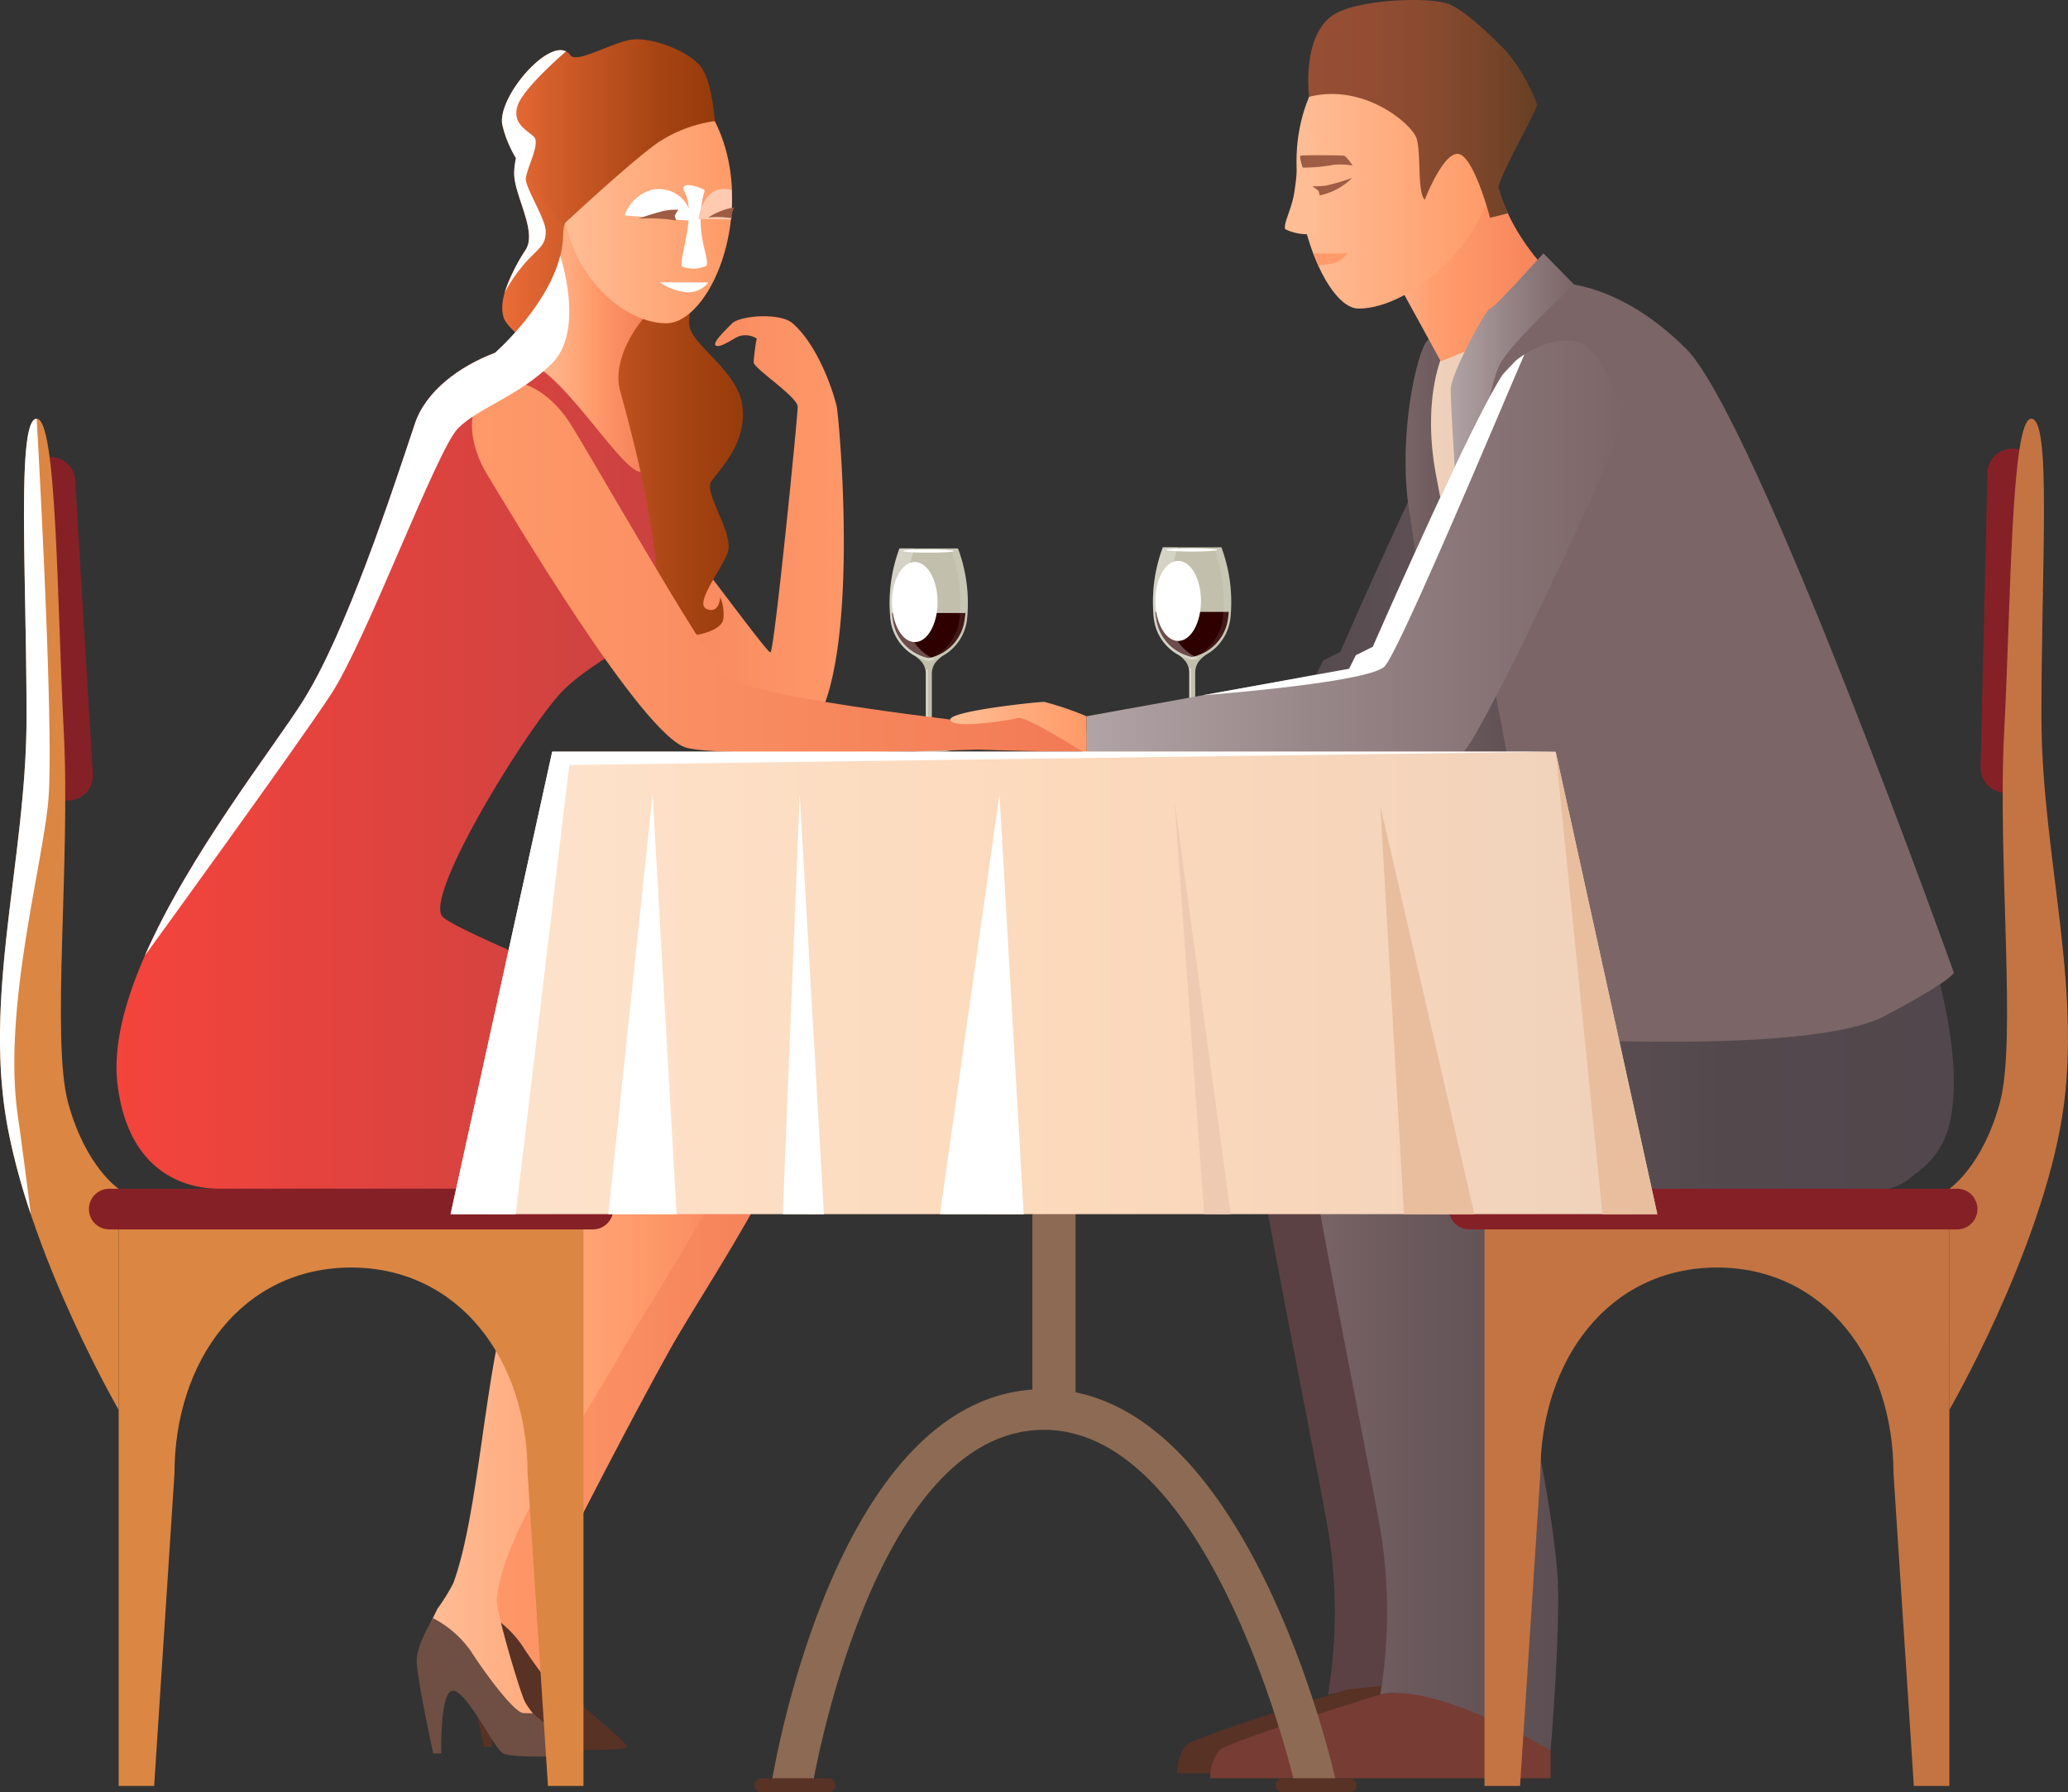 <svg xmlns="http://www.w3.org/2000/svg" xmlns:xlink="http://www.w3.org/1999/xlink" width="196.205" height="170" viewBox="0 0 196.205 170">
  <rect x="0" y="0" width="196.205" height="170" fill="#333333" stroke="none"/>
  <defs>
    <linearGradient id="linear-gradient" y1="0.5" x2="1" y2="0.5" gradientUnits="objectBoundingBox">
      <stop offset="0" stop-color="#ff9a6a"/>
      <stop offset="0.992" stop-color="#f17954"/>
    </linearGradient>
    <linearGradient id="linear-gradient-2" y1="0.5" x2="1" y2="0.5" gradientUnits="objectBoundingBox">
      <stop offset="0.008" stop-color="#ffbd95"/>
      <stop offset="0.559" stop-color="#ff9a6a"/>
      <stop offset="0.992" stop-color="#f17954"/>
    </linearGradient>
    <linearGradient id="linear-gradient-3" y1="0.5" x2="1" y2="0.5" gradientUnits="objectBoundingBox">
      <stop offset="0.008" stop-color="#f17954"/>
      <stop offset="1" stop-color="#ff9a6a"/>
    </linearGradient>
    <linearGradient id="linear-gradient-4" y1="0.5" x2="1" y2="0.5" gradientUnits="objectBoundingBox">
      <stop offset="0.004" stop-color="#ec6d38"/>
      <stop offset="0.247" stop-color="#d35e2b"/>
      <stop offset="0.739" stop-color="#a74413"/>
      <stop offset="0.989" stop-color="#973b0b"/>
    </linearGradient>
    <linearGradient id="linear-gradient-5" y1="0.5" x2="1" y2="0.5" gradientUnits="objectBoundingBox">
      <stop offset="0.004" stop-color="#f5443c"/>
      <stop offset="1" stop-color="#c24242"/>
    </linearGradient>
    <linearGradient id="linear-gradient-7" y1="0.5" x2="1" y2="0.5" gradientUnits="objectBoundingBox">
      <stop offset="0.008" stop-color="#ffbd95"/>
      <stop offset="0.207" stop-color="#ffba91"/>
      <stop offset="0.373" stop-color="#ffb187"/>
      <stop offset="0.526" stop-color="#ffa376"/>
      <stop offset="0.605" stop-color="#ff9a6a"/>
      <stop offset="0.992" stop-color="#f17954"/>
    </linearGradient>
    <linearGradient id="linear-gradient-8" y1="0.5" x2="1" y2="0.5" gradientUnits="objectBoundingBox">
      <stop offset="0.008" stop-color="#ffbd95"/>
      <stop offset="0.882" stop-color="#ff9e6c"/>
      <stop offset="1" stop-color="#ff9a67"/>
    </linearGradient>
    <linearGradient id="linear-gradient-10" x1="4454.767" y1="7.718" x2="4453.609" y2="7.513" gradientUnits="objectBoundingBox">
      <stop offset="0" stop-color="#ffcab0"/>
      <stop offset="0.273" stop-color="#ffdfd0"/>
      <stop offset="0.55" stop-color="#fff0e9"/>
      <stop offset="0.801" stop-color="#fffbf9"/>
      <stop offset="1" stop-color="#fff"/>
    </linearGradient>
    <linearGradient id="linear-gradient-11" x1="2431.102" y1="-936.019" x2="2431.254" y2="-934.996" xlink:href="#linear-gradient-10"/>
    <linearGradient id="linear-gradient-12" x1="1016.853" y1="174.014" x2="1016.896" y2="172.933" gradientUnits="objectBoundingBox">
      <stop offset="0" stop-color="#fff"/>
      <stop offset="0.199" stop-color="#fffbf9"/>
      <stop offset="0.45" stop-color="#fff0e9"/>
      <stop offset="0.727" stop-color="#ffdfd0"/>
      <stop offset="1" stop-color="#ffcab0"/>
    </linearGradient>
    <linearGradient id="linear-gradient-13" y1="0.5" x2="1" y2="0.5" gradientUnits="objectBoundingBox">
      <stop offset="0.011" stop-color="#51474c"/>
      <stop offset="0.372" stop-color="#53494d"/>
      <stop offset="0.631" stop-color="#5d4f53"/>
      <stop offset="0.859" stop-color="#6c5a5d"/>
      <stop offset="1" stop-color="#7b6567"/>
    </linearGradient>
    <linearGradient id="linear-gradient-14" y1="0.5" x2="1" y2="0.5" gradientUnits="objectBoundingBox">
      <stop offset="0" stop-color="#7b6567"/>
      <stop offset="0.141" stop-color="#6c5a5d"/>
      <stop offset="0.369" stop-color="#5d4f53"/>
      <stop offset="0.628" stop-color="#53494d"/>
      <stop offset="0.989" stop-color="#51474c"/>
    </linearGradient>
    <linearGradient id="linear-gradient-16" y1="0.5" x2="1" y2="0.5" gradientUnits="objectBoundingBox">
      <stop offset="0.008" stop-color="#efd1bb"/>
      <stop offset="1" stop-color="#dbbaa6"/>
    </linearGradient>
    <linearGradient id="linear-gradient-17" y1="0.5" x2="1" y2="0.5" gradientUnits="objectBoundingBox">
      <stop offset="0.008" stop-color="#ffbd95"/>
      <stop offset="0.108" stop-color="#ffae83"/>
      <stop offset="0.252" stop-color="#ff9f70"/>
      <stop offset="0.352" stop-color="#ff9a6a"/>
      <stop offset="0.992" stop-color="#f17954"/>
    </linearGradient>
    <linearGradient id="linear-gradient-19" y1="0.5" x2="1" y2="0.5" gradientUnits="objectBoundingBox">
      <stop offset="0" stop-color="#974f35"/>
      <stop offset="0.292" stop-color="#934d33"/>
      <stop offset="0.576" stop-color="#874a2f"/>
      <stop offset="0.856" stop-color="#734328"/>
      <stop offset="0.989" stop-color="#684024"/>
    </linearGradient>
    <linearGradient id="linear-gradient-20" y1="0.5" x2="1" y2="0.5" gradientUnits="objectBoundingBox">
      <stop offset="0" stop-color="#b1a4a6"/>
      <stop offset="0.507" stop-color="#938183"/>
      <stop offset="1" stop-color="#7b6567"/>
    </linearGradient>
    <linearGradient id="linear-gradient-21" x1="0" y1="0.5" x2="1" y2="0.5" xlink:href="#linear-gradient-20"/>
    <linearGradient id="linear-gradient-22" x1="0" y1="0.5" x2="1" y2="0.5" xlink:href="#linear-gradient-8"/>
    <linearGradient id="linear-gradient-23" x1="4231.257" y1="104.278" x2="4230.326" y2="104.106" gradientUnits="objectBoundingBox">
      <stop offset="0.008" stop-color="#f17954"/>
      <stop offset="0.441" stop-color="#ff9a6a"/>
      <stop offset="0.992" stop-color="#ffbd95"/>
    </linearGradient>
    <linearGradient id="linear-gradient-24" x1="145.889" y1="476.148" x2="145.507" y2="475.566" xlink:href="#linear-gradient-3"/>
    <linearGradient id="linear-gradient-25" y1="0.5" x2="1" y2="0.5" gradientUnits="objectBoundingBox">
      <stop offset="0.008" stop-color="#fde3cd"/>
      <stop offset="0.517" stop-color="#fcd9bb"/>
      <stop offset="0.992" stop-color="#efd1bb"/>
    </linearGradient>
  </defs>
  <g id="Group_12111" data-name="Group 12111" transform="translate(-298.876 -177.658)">
    <g id="Group_12104" data-name="Group 12104" transform="translate(383.241 229.681)">
      <ellipse id="Ellipse_1125" data-name="Ellipse 1125" cx="3.16" cy="0.549" rx="3.16" ry="0.549" transform="translate(0.594 18.215)" fill="#c2c0ac"/>
      <path id="Path_79789" data-name="Path 79789" d="M345.247,219.01h0l.706-.344a.785.785,0,0,0,.44-.706v-5.369a1.827,1.827,0,0,0-.124-.672,1.738,1.738,0,0,0-.178-.348,3.428,3.428,0,0,0-.674-.649h2.525a3.385,3.385,0,0,0-.672.649,1.737,1.737,0,0,0-.183.363,1.852,1.852,0,0,0-.12.661v5.365a.785.785,0,0,0,.44.706l.691.339c.075.032.118.066.118.1,0,.146-.687.266-1.535.266s-1.535-.12-1.535-.266C345.142,219.072,345.181,219.04,345.247,219.01Z" transform="translate(-342.922 -200.693)" fill="#c2c0ac"/>
      <path id="Path_79790" data-name="Path 79790" d="M347.7,205.456h2.781a14.838,14.838,0,0,1,.867,6.634,4.559,4.559,0,0,1-3.638,4.044v0l-.006,0,0,0v0a4.557,4.557,0,0,1-3.638-4.044,14.809,14.809,0,0,1,.867-6.634Z" transform="translate(-343.956 -205.456)" fill="#c2c0ac"/>
      <path id="Path_79791" data-name="Path 79791" d="M351.007,209.206a4.285,4.285,0,0,1-3.421,3.8v0h-.009v0a4.285,4.285,0,0,1-3.421-3.8c-.026-.157-.043-.316-.058-.475h6.967C351.05,208.89,351.032,209.049,351.007,209.206Z" transform="translate(-343.832 -202.602)" fill="#2e0000"/>
      <path id="Path_79792" data-name="Path 79792" d="M346.35,205.456a16.542,16.542,0,0,0-.767,6.634,4.489,4.489,0,0,0,2.71,3.891,3.591,3.591,0,0,1-.582.153v0l-.006,0,0,0v0a4.557,4.557,0,0,1-3.638-4.044,14.809,14.809,0,0,1,.867-6.634Z" transform="translate(-343.956 -205.456)" fill="#fff" opacity="0.3" style="mix-blend-mode: soft-light;isolation: isolate"/>
      <path id="Path_79793" data-name="Path 79793" d="M349.054,212.09a14.838,14.838,0,0,0-.866-6.634h.715a14.838,14.838,0,0,1,.867,6.634,4.559,4.559,0,0,1-3.638,4.044v0l-.006,0,0,0v0a3.1,3.1,0,0,1-.354-.08A4.591,4.591,0,0,0,349.054,212.09Z" transform="translate(-342.376 -205.456)" fill="#fff" opacity="0.1"/>
      <path id="Path_79794" data-name="Path 79794" d="M345.9,211.59a.066.066,0,0,1,.065.065v5.86a.067.067,0,0,1-.065.067.065.065,0,0,1-.065-.067v-5.86A.065.065,0,0,1,345.9,211.59Z" transform="translate(-342.32 -200.11)" fill="#e0e0d6"/>
      <path id="Path_79795" data-name="Path 79795" d="M346.259,206.145c1.2,0,2.165,1.7,2.165,3.8s-.969,3.8-2.165,3.8-2.163-1.7-2.163-3.8S345.064,206.145,346.259,206.145Z" transform="translate(-343.833 -204.856)" fill="#fff" style="mix-blend-mode: soft-light;isolation: isolate"/>
      <ellipse id="Ellipse_1126" data-name="Ellipse 1126" cx="2.416" cy="0.156" rx="2.416" ry="0.156" transform="translate(1.311 0.093)" fill="#fff"/>
    </g>
    <g id="Group_12105" data-name="Group 12105" transform="translate(408.228 229.574)">
      <path id="Path_79796" data-name="Path 79796" d="M360.784,215.131c1.746,0,3.161.247,3.161.548s-1.415.548-3.161.548-3.159-.245-3.159-.548S359.04,215.131,360.784,215.131Z" transform="translate(-357.03 -196.918)" fill="#c2c0ac"/>
      <path id="Path_79797" data-name="Path 79797" d="M358.6,218.953h0l.706-.344a.787.787,0,0,0,.44-.706v-5.369a1.836,1.836,0,0,0-.124-.674,1.742,1.742,0,0,0-.18-.348,3.412,3.412,0,0,0-.672-.648h2.525a3.453,3.453,0,0,0-.674.648,1.957,1.957,0,0,0-.183.365,1.84,1.84,0,0,0-.118.659V217.9a.787.787,0,0,0,.44.706l.691.337c.075.032.118.067.118.1,0,.146-.689.266-1.536.266s-1.535-.12-1.535-.266C358.493,219.015,358.534,218.983,358.6,218.953Z" transform="translate(-356.273 -200.636)" fill="#c2c0ac"/>
      <path id="Path_79798" data-name="Path 79798" d="M361.054,205.4h2.781a14.832,14.832,0,0,1,.866,6.634,4.557,4.557,0,0,1-3.64,4.042v0h-.007v0a4.559,4.559,0,0,1-3.64-4.042,14.819,14.819,0,0,1,.868-6.634Z" transform="translate(-357.307 -205.399)" fill="#c2c0ac"/>
      <path id="Path_79799" data-name="Path 79799" d="M364.36,209.15a4.291,4.291,0,0,1-3.423,3.8h-.007a4.292,4.292,0,0,1-3.423-3.8c-.024-.159-.043-.318-.058-.477h6.969C364.4,208.832,364.385,208.991,364.36,209.15Z" transform="translate(-357.183 -202.546)" fill="#2e0000"/>
      <path id="Path_79800" data-name="Path 79800" d="M359.7,205.4a16.556,16.556,0,0,0-.769,6.634,4.486,4.486,0,0,0,2.712,3.889,3.379,3.379,0,0,1-.584.153v0h-.007v0a4.559,4.559,0,0,1-3.64-4.042,14.819,14.819,0,0,1,.868-6.634Z" transform="translate(-357.307 -205.399)" fill="#fff" opacity="0.3" style="mix-blend-mode: soft-light;isolation: isolate"/>
      <path id="Path_79801" data-name="Path 79801" d="M362.406,212.033a14.832,14.832,0,0,0-.867-6.634h.715a14.832,14.832,0,0,1,.866,6.634,4.557,4.557,0,0,1-3.64,4.042v0h-.007v0a2.634,2.634,0,0,1-.354-.08A4.591,4.591,0,0,0,362.406,212.033Z" transform="translate(-355.727 -205.399)" fill="#fff" opacity="0.1"/>
      <path id="Path_79802" data-name="Path 79802" d="M359.25,211.532a.067.067,0,0,1,.066.067v5.86a.066.066,0,0,1-.133,0V211.6A.067.067,0,0,1,359.25,211.532Z" transform="translate(-355.672 -200.054)" fill="#e0e0d6"/>
      <ellipse id="Ellipse_1127" data-name="Ellipse 1127" cx="2.165" cy="3.799" rx="2.165" ry="3.799" transform="translate(0.263 1.288)" fill="#fff" style="mix-blend-mode: soft-light;isolation: isolate"/>
      <ellipse id="Ellipse_1128" data-name="Ellipse 1128" cx="2.416" cy="0.156" rx="2.416" ry="0.156" transform="translate(1.311 0.092)" fill="#fff"/>
    </g>
    <g id="Group_12106" data-name="Group 12106" transform="translate(309.931 181.386)">
      <path id="Path_79803" data-name="Path 79803" d="M351.184,231.219c-14.929-.4-19.091,20.107-20.968,25.894-2.1,6.457-4.048,18.207-4.946,24.056h0s-2.528,4.952-2.528,6.479,3.176,2.291,4.42,3.537,3.135,5.3,4.259,5.3,4.821.483,4.821,0-3.054-3.535-3.616-4.821c-.522-1.194-2.775-8.551-3.094-9.591,2.871-5.641,8.39-16.4,12.093-23.041C345.886,251.389,360.091,231.458,351.184,231.219Z" transform="translate(-289.132 -134.715)" fill="url(#linear-gradient)"/>
      <path id="Path_79804" data-name="Path 79804" d="M324.137,259.354a9.969,9.969,0,0,1,3.576,3.127c1.286,2.008,4.093,5.835,4.982,5.865l.889.03s4.173,3.453,4.173,3.8-6.168.449-6.992,0-3.133-5.358-4.58-5.919-1.286,5.919-1.286,5.919h-.764s-1.566-7.205-1.566-8.813S324.137,259.354,324.137,259.354Z" transform="translate(-289.281 -110.191)" fill="#583225"/>
      <path id="Path_79805" data-name="Path 79805" d="M348.616,231.55c-14.929-.4-19.736,19.937-20.97,25.894-1.6,7.718-2.278,17.884-4.323,23.436a18.3,18.3,0,0,1-1.477,2.386s-1.673,3.187-1.673,4.712,3.174,2.291,4.42,3.537,3.133,5.3,4.259,5.3,4.821.481,4.821,0-3.054-3.537-3.616-4.823c-.524-1.194-2.706-8.508-2.613-9.591.55-6.3,7.909-16.4,11.612-23.041C343.317,251.72,357.52,231.789,348.616,231.55Z" transform="translate(-291.371 -134.426)" fill="url(#linear-gradient-2)"/>
      <path id="Path_79806" data-name="Path 79806" d="M321.568,259.685a9.97,9.97,0,0,1,3.576,3.127c1.286,2.008,4.093,5.837,4.982,5.865l.887.03s4.175,3.453,4.175,3.8-6.168.449-6.992,0-3.133-5.356-4.579-5.919-1.286,5.919-1.286,5.919h-.764S320,265.3,320,263.7,321.568,259.685,321.568,259.685Z" transform="translate(-291.52 -109.902)" fill="#6f4e43"/>
      <path id="Path_79807" data-name="Path 79807" d="M327.43,201.882c2.65-1.106,20.23,24.073,20.614,23.687s2.575-22.323,2.575-23.287-4.179-3.631-4.179-4.233a21.718,21.718,0,0,1,.286-2.251,2.006,2.006,0,0,0-1.63-.226c-.5.161-1.716,1.095-2.193.923-.509-.183.749-1.383,1.493-2.126s4.544-1.055,5.742-.009c2.41,2.1,3.868,6.468,4.19,7.924.227,1.026,3.1,31.9-5.124,32.206C343.293,234.706,321.24,204.472,327.43,201.882Z" transform="translate(-285.992 -167.417)" fill="url(#linear-gradient-3)"/>
      <path id="Path_79808" data-name="Path 79808" d="M344.232,185.307s-4.52-3.316-6.69-3.5-7.8,1.417-9.4,3.013a8.173,8.173,0,0,0-2.676,5.665c0,2.109,2.193,5.485,1.108,7.233s-2.695,4.467-2.109,6.447,10,7.654,11.21,10.428a31.718,31.718,0,0,1,1.748,9.159c0,1.267,1.838,9.372,2.712,10.246s5.184.18,5.184-1.327a4.2,4.2,0,0,0-.3-1.987s-.062,1.626-1.267,1.145,1.145-3.376,1.93-5.244-2.291-5.725-1.506-6.87,3.374-3.616,2.953-7.112-5.062-5.893-5.062-7.888S344.232,185.307,344.232,185.307Z" transform="translate(-287.74 -177.778)" fill="url(#linear-gradient-4)"/>
      <path id="Path_79809" data-name="Path 79809" d="M349.719,196.038c-2.9-2.9-14.463.241-16.634,6.75s-6.509,19.768-10.606,26.277-19.04,24.769-17.6,36.4c1.138,9.17,7.473,9.885,9.644,9.885h35.195s2.412-6.75,7.233-9.4a28.624,28.624,0,0,1,9.883-3.133s-29.174-11.334-31.1-13.259,8.285-18.342,11.418-21.475,9.168-5.472,9.168-7.883S354.661,200.981,349.719,196.038Z" transform="translate(-304.783 -166.312)" fill="url(#linear-gradient-5)"/>
      <path id="Path_79810" data-name="Path 79810" d="M377.251,228.263c-.4,0-6.065,1.147-6.071,1.147-7.765-.9-22.671-2.833-24.312-4.473-2.231-2.231-13.033-21.344-14.841-24.118s-4.894-4.694-7.2-3.4c-3.013,1.688-2.19,5.772-.576,8.4,1.767,2.886,14.706,24.831,18.924,25.916,3.1.8,19.285.423,27.645.167v0s12.539.449,12.539-.036S377.653,228.263,377.251,228.263Z" transform="translate(-289.079 -164.524)" fill="url(#linear-gradient)"/>
      <path id="Path_79811" data-name="Path 79811" d="M323.981,202.292s6.326-5.519,6.442-11.092,8.017-2.652,8.017-2.652,1.069,8.991,0,10.061-3.419,4.394-2.594,7.357c1.259,4.512,1.929,7.637,1.929,7.637-1.387-.021-5.111-5.745-8.077-8.558A9.351,9.351,0,0,0,323.981,202.292Z" transform="translate(-288.053 -172.562)" fill="url(#linear-gradient-7)"/>
      <path id="Path_79812" data-name="Path 79812" d="M327.423,193.227c0,6.589,5.371,11.932,9.8,11.932,2.893,0,6.236-5.343,6.236-11.932s-3.589-11.934-8.017-11.934S327.423,186.636,327.423,193.227Z" transform="translate(-285.053 -178.218)" fill="url(#linear-gradient-8)"/>
      <path id="Path_79813" data-name="Path 79813" d="M344.509,187.409s-.2-3.606-1.286-5.113-4.823-2.953-6.75-2.59-5.089,2.266-5.665,1.445c-1.568-2.229-6.932,3.857-6.456,6.569.614,3.513,5.773,9.524,5.773,9.524s6.589-6.148,9.06-7.836A13.094,13.094,0,0,1,344.509,187.409Z" transform="translate(-287.755 -179.65)" fill="url(#linear-gradient-4)"/>
      <path id="Path_79814" data-name="Path 79814" d="M323.879,232.209c3.374-5.143,10.044-23.223,12.052-25.233s5.8-3.045,8.932-6.181.762-10.16.762-10.16h-.006c-1.222,4.855-6.165,9.174-6.165,9.174h0c-3.374,1.276-6.584,3.621-7.626,6.747-2.169,6.509-6.509,19.768-10.606,26.277-2.822,4.48-10.783,14.532-15,24.157C306.25,256.953,320.507,237.346,323.879,232.209Z" transform="translate(-303.527 -170.077)" fill="#fff" style="mix-blend-mode: soft-light;isolation: isolate"/>
      <path id="Path_79815" data-name="Path 79815" d="M324.582,203.2a14.532,14.532,0,0,1,2.57-3.479c.9-.9,1.325-1.2,1.325-2.341s-1.888-4.057-1.888-4.941,1.415-3.376.771-4.018-2.057-1.205-1.574-2.893c.477-1.671,4.54-5.148,4.613-5.21-1.922-.99-6.486,4.405-6.047,6.917a11.064,11.064,0,0,0,1.3,3.213,6.407,6.407,0,0,0-.17,1.428c0,2.109,2.193,5.485,1.108,7.233A17.132,17.132,0,0,0,324.582,203.2Z" transform="translate(-287.755 -179.169)" fill="#fff" style="mix-blend-mode: soft-light;isolation: isolate"/>
      <path id="Path_79816" data-name="Path 79816" d="M335.625,187.539a9.641,9.641,0,0,0-.342,3.687c.109,1.576.78,3.108.487,3.472a3,3,0,0,1-2.281.071c-.408-.55,1.409-4.916.228-7.1C333.113,186.547,335.263,187.21,335.625,187.539Z" transform="translate(-279.821 -173.207)" fill="url(#linear-gradient-10)" style="mix-blend-mode: multiply;isolation: isolate"/>
      <path id="Path_79817" data-name="Path 79817" d="M332.33,191.967a5.417,5.417,0,0,0,2.661.953,2.433,2.433,0,0,0,1.935-.936Z" transform="translate(-280.777 -168.916)" fill="#fff"/>
      <path id="Path_79818" data-name="Path 79818" d="M333.078,187.324a3.817,3.817,0,0,0-2.536,2.41l6.354.515A3.086,3.086,0,0,0,333.078,187.324Z" transform="translate(-282.335 -173.029)" fill="url(#linear-gradient-11)" style="mix-blend-mode: multiply;isolation: isolate"/>
      <path id="Path_79819" data-name="Path 79819" d="M337.419,187.325a20.585,20.585,0,0,1-.047,2.813l-3.088-.054S334.69,186.625,337.419,187.325Z" transform="translate(-279.074 -173.043)" fill="url(#linear-gradient-12)" style="mix-blend-mode: multiply;isolation: isolate"/>
      <path id="Path_79820" data-name="Path 79820" d="M331.241,189.14a23.237,23.237,0,0,1,2.433-.749,5.938,5.938,0,0,1,1.351-.1l-.339.552.124.468A15.269,15.269,0,0,0,331.241,189.14Z" transform="translate(-281.726 -172.12)" fill="#9f5c44"/>
      <path id="Path_79821" data-name="Path 79821" d="M334.787,189.122a6.017,6.017,0,0,1,1.314-.657,4.36,4.36,0,0,1,1.145-.288l-.275.633.079.391A8.222,8.222,0,0,0,334.787,189.122Z" transform="translate(-278.635 -172.219)" fill="#9f5c44"/>
    </g>
    <g id="Group_12107" data-name="Group 12107" transform="translate(389.045 177.658)">
      <path id="Path_79822" data-name="Path 79822" d="M353.958,230.823l21.821-4.5.644-1.286,1.606-.8s10.607-24.267,12.857-26.517,6.037-3.427,7.714-1.748,3.537,5.283,2.41,8.818-13.409,29.5-14.536,29.511-32.517-.374-32.517-.374Z" transform="translate(-341.043 -162.392)" fill="url(#linear-gradient-13)"/>
      <path id="Path_79823" data-name="Path 79823" d="M384.4,192s-11.229,4.486-12.2,5.453-2.931,9.292-1.645,16.684,5.618,48.05,6.586,49.017,23.549-.241,24.915-1.608S384.4,192,384.4,192Z" transform="translate(-326.946 -165.157)" fill="url(#linear-gradient-14)"/>
      <path id="Path_79824" data-name="Path 79824" d="M369.571,295.428a48.3,48.3,0,0,0,0-15.67c-1.447-8.2-7.233-36.4-7.233-40.017s20.1-8.961,28.272-10.748c12.679-2.773,22.834-2.753,25.968.382s6.509,13.257-1.447,15.428-33.99,3.133-34.955,4.1,6.268,27,6.268,37.2c0,6.354-.722,14.624-.722,14.624S374.873,294.221,369.571,295.428Z" transform="translate(-333.74 -134.688)" fill="#5c4144"/>
      <path id="Path_79825" data-name="Path 79825" d="M390.853,269.323v2.652h-32.3a4.445,4.445,0,0,1,.844-2.652c.844-.844,15.309-5.3,15.309-5.3l14.463-1.566Z" transform="translate(-337.041 -103.762)" fill="#583225"/>
      <path id="Path_79826" data-name="Path 79826" d="M392.528,269.58v2.652h-32.3a4.445,4.445,0,0,1,.844-2.652c.842-.842,15.307-5.3,15.307-5.3l14.465-1.568Z" transform="translate(-335.582 -103.538)" fill="#773c34"/>
      <path id="Path_79827" data-name="Path 79827" d="M421.513,221.394l-25.907,4.157s1.976,6.41-1.58,8.2c-.395.073-.78.148-1.149.223-8.2,1.688-27.887,7.012-27.887,10.628s5.785,31.82,7.231,40.017a48.243,48.243,0,0,1,0,15.67c5.3-1.207,16.153,5.3,16.153,5.3s.722-8.27.722-14.624c0-10.205-7.231-36.241-6.268-37.2.756-.758,18.559.116,30.044-.517h0a20.783,20.783,0,0,0,6.406-.674c.415-.079.81-.163,1.155-.256a5.332,5.332,0,0,0,2.429-1.347,7.853,7.853,0,0,0,3.341-4.74C428.4,237.335,421.513,221.394,421.513,221.394Z" transform="translate(-331.428 -139.544)" fill="url(#linear-gradient-14)"/>
      <path id="Path_79828" data-name="Path 79828" d="M376.982,193.363c5.06-2.319,11.255.107,15.911,6.026,3.936,5,20.008,39.537,22.9,45.8S390,250.736,390,250.736s-5.3-13.5-10.366-20.491-6.825-15.443-7.791-20.747S371.2,196.015,376.982,193.363Z" transform="translate(-325.822 -164.729)" fill="url(#linear-gradient-16)"/>
      <path id="Path_79829" data-name="Path 79829" d="M368.855,198.586l5.74,10.469,13.519-5.541s-5.583-3.818-7.774-9.99c-2.585-7.28-4.209-12.982-5.414-12.529C372.669,181.842,368.855,198.586,368.855,198.586Z" transform="translate(-328.061 -174.773)" fill="url(#linear-gradient-17)"/>
      <path id="Path_79830" data-name="Path 79830" d="M382.228,192s-8.216,6.226-9.5,11.53S382.69,263.8,383.976,263.8s22.982,1.127,29.41-2.25,6.6-4.115,6.6-4.115-18.8-52.586-25.4-59.185S382.228,192,382.228,192Z" transform="translate(-324.776 -165.158)" fill="#7b6567"/>
      <path id="Path_79831" data-name="Path 79831" d="M383.409,191.676c0,6.924-7.725,13.961-12.917,13.961-2.708,0-5.888-7.037-5.888-13.961s4.211-12.535,9.4-12.535S383.409,184.754,383.409,191.676Z" transform="translate(-331.766 -176.365)" fill="url(#linear-gradient-8)"/>
      <path id="Path_79832" data-name="Path 79832" d="M365.282,186.843s-.8-6.11,2.577-7.933c2.508-1.357,9.047-1.566,10.735-.844s4.164,3.213,5.3,4.353a16.581,16.581,0,0,1,3.013,5.169c0,.6-3.926,7.289-3.655,8.055s.881,2.255.881,2.255l-1.686.417s-1.447-5.543-2.893-6.026-3.3,4.317-3.3,4.317c-.749-.749-.312-4.559-.8-5.884S370.488,185.528,365.282,186.843Z" transform="translate(-331.246 -177.658)" fill="url(#linear-gradient-19)"/>
      <path id="Path_79833" data-name="Path 79833" d="M372.8,210.744s-.38-5.9-.38-7.347,3.37-7.658,3.737-7.658,5.062-5.238,5.062-5.238l2.918,2.968s-5.45,4.995-6.895,7.28-2.652,12.653-2.652,12.653Z" transform="translate(-324.953 -166.467)" fill="url(#linear-gradient-20)"/>
      <path id="Path_79834" data-name="Path 79834" d="M353.958,230.564l24.911-4.5.642-1.286,1.608-.8s10.607-24.267,12.857-26.517,6.037-3.425,7.714-1.748,3.535,5.283,2.41,8.818-13.409,29.5-14.537,29.511-35.6.109-35.6.109Z" transform="translate(-341.043 -162.617)" fill="url(#linear-gradient-21)"/>
      <path id="Path_79835" data-name="Path 79835" d="M359.972,214.6a28.76,28.76,0,0,0-4.018-1.366c-.642,0-8.9.859-8.9,1.675s4.237.335,6.456-.148c.786-.17,6.458,3.423,6.458,3.423Z" transform="translate(-347.057 -146.654)" fill="url(#linear-gradient-22)"/>
      <path id="Path_79836" data-name="Path 79836" d="M377.1,225.224c1.424-1.424,11.562-25.7,13.274-29.6a9.759,9.759,0,0,0-.848.614l-1.2,1.282c-3.026,4.542-12.335,25.837-12.335,25.837l-1.608.8-.642,1.286-13.892,2.51C359.853,227.956,375.546,226.774,377.1,225.224Z" transform="translate(-335.912 -162)" fill="#fff" style="mix-blend-mode: soft-light;isolation: isolate"/>
      <path id="Path_79837" data-name="Path 79837" d="M365.482,185c-.234.895-.211,2.927-.588,5.216-.258,1.559-1.1,3.022-.825,3.41a4.874,4.874,0,0,0,2.893.406c.479-.511-.228-5.126-.1-7.218C366.947,185.524,365.978,183.089,365.482,185Z" transform="translate(-332.28 -171.875)" fill="url(#linear-gradient-23)"/>
      <path id="Path_79838" data-name="Path 79838" d="M365.45,190.521s3.1.052,3.26-.039a2.39,2.39,0,0,1-1.8,1.063,5.184,5.184,0,0,0-.96.182Z" transform="translate(-331.028 -166.488)" fill="url(#linear-gradient-24)"/>
      <path id="Path_79839" data-name="Path 79839" d="M369.174,186.679a20.894,20.894,0,0,1-2.48.724,7.074,7.074,0,0,1-1.286.052l.6.455.1.423A6.184,6.184,0,0,0,369.174,186.679Z" transform="translate(-331.064 -169.796)" fill="#9f5c44"/>
      <path id="Path_79840" data-name="Path 79840" d="M365.033,186.7a15.335,15.335,0,0,0,2.948-.27,7.132,7.132,0,0,1,1.793.071s-.6-.868-.8-.924-3.977-.084-4.141-.006S365.033,186.7,365.033,186.7Z" transform="translate(-331.605 -170.801)" fill="#9f5c44"/>
    </g>
    <g id="Group_12108" data-name="Group 12108" transform="translate(436.348 217.38)">
      <path id="Path_79841" data-name="Path 79841" d="M401.57,233.026h0a2.348,2.348,0,0,0,2.394-2.285l.649-27.947a2.345,2.345,0,0,0-2.283-2.394h0a2.346,2.346,0,0,0-2.394,2.285l-.651,27.947A2.348,2.348,0,0,0,401.57,233.026Z" transform="translate(-348.846 -197.56)" fill="#862027"/>
      <path id="Path_79842" data-name="Path 79842" d="M418.239,239.975v52.794h-3.37l-1.928-29.623c0-10.755-6.479-19.555-16.753-19.555s-16.753,8.8-16.753,19.555l-1.928,29.623h-3.371V239.975Z" transform="translate(-370.762 -163.073)" fill="#c47442"/>
      <path id="Path_79843" data-name="Path 79843" d="M397.7,292.9s8.094-13.982,10.506-26.678-1.769-25.667-1.769-39.052c0-14.846.964-28.287-.964-28.287s-1.929,17.519-2.571,29.732,1.205,29.17-.4,35.116c-1.652,6.112-4.8,8.2-4.8,8.2Z" transform="translate(-350.225 -198.883)" fill="#c47442"/>
      <path id="Path_79844" data-name="Path 79844" d="M374.263,241.771h46.285a1.929,1.929,0,0,0,1.928-1.93h0a1.927,1.927,0,0,0-1.928-1.928H374.263a1.928,1.928,0,0,0-1.93,1.928h0A1.929,1.929,0,0,0,374.263,241.771Z" transform="translate(-372.333 -164.869)" fill="#862027"/>
    </g>
    <g id="Group_12109" data-name="Group 12109" transform="translate(298.876 217.38)">
      <path id="Path_79845" data-name="Path 79845" d="M304.344,233.4h0a2.347,2.347,0,0,0,2.2-2.476l-1.681-27.9a2.346,2.346,0,0,0-2.474-2.2h0a2.346,2.346,0,0,0-2.2,2.476l1.679,27.905A2.346,2.346,0,0,0,304.344,233.4Z" transform="translate(-297.735 -197.19)" fill="#862027"/>
      <path id="Path_79846" data-name="Path 79846" d="M304.891,239.975v52.794h3.369l1.928-29.623c0-10.755,6.479-19.555,16.753-19.555s16.753,8.8,16.753,19.555l1.928,29.623h3.37V239.975Z" transform="translate(-293.634 -163.073)" fill="#db8642"/>
      <path id="Path_79847" data-name="Path 79847" d="M310.133,292.9s-8.1-13.982-10.508-26.678,1.769-25.667,1.769-39.052c0-13.561-.964-28.287.964-28.287s1.93,17.519,2.571,29.732-1.205,29.17.4,35.116c1.652,6.112,4.8,8.2,4.8,8.2Z" transform="translate(-298.876 -198.883)" fill="#db8642"/>
      <path id="Path_79848" data-name="Path 79848" d="M305.313,241.771H351.2a1.929,1.929,0,0,0,1.93-1.93h0a1.928,1.928,0,0,0-1.93-1.928H305.313a1.928,1.928,0,0,0-1.929,1.928h0A1.929,1.929,0,0,0,305.313,241.771Z" transform="translate(-294.948 -164.869)" fill="#862027"/>
      <path id="Path_79849" data-name="Path 79849" d="M301.393,227.17c0,13.385-4.179,26.356-1.769,39.052a62.646,62.646,0,0,0,2.178,8.126c-.406-3.225-.84-6.546-1.252-9.471-1.39-9.878,2.25-23.142,2.893-29.571s-1.087-36.422-1.087-36.422C300.429,198.883,301.393,213.61,301.393,227.17Z" transform="translate(-298.876 -198.883)" fill="#fff" style="mix-blend-mode: soft-light;isolation: isolate"/>
    </g>
    <g id="Group_12110" data-name="Group 12110" transform="translate(341.626 248.961)">
      <rect id="Rectangle_3286" data-name="Rectangle 3286" width="4.098" height="40.961" transform="translate(55.196 21.937)" fill="#8d6a54"/>
      <path id="Path_79850" data-name="Path 79850" d="M387.759,286.071c-.075-.343-7.825-34.141-23.938-34.141-16.306,0-21.956,33.69-22.01,34.029L338,285.341c.247-1.521,6.268-37.268,25.819-37.268,19.188,0,27.365,35.64,27.7,37.158Z" transform="translate(-307.529 -187.597)" fill="#8d6a54"/>
      <path id="Path_79851" data-name="Path 79851" d="M436.209,259.632H321.719l9.643-43.875h95.2Z" transform="translate(-321.719 -215.758)" fill="url(#linear-gradient-25)"/>
      <path id="Path_79852" data-name="Path 79852" d="M344.169,269.1h-6.391a.655.655,0,0,1-.651-.653h0a.655.655,0,0,1,.651-.653h6.391a.655.655,0,0,1,.653.653h0A.655.655,0,0,1,344.169,269.1Z" transform="translate(-308.292 -170.407)" fill="#583225"/>
      <path id="Path_79853" data-name="Path 79853" d="M370.581,269.1h-6.389a.655.655,0,0,1-.653-.653h0a.655.655,0,0,1,.653-.653h6.389a.655.655,0,0,1,.653.653h0A.655.655,0,0,1,370.581,269.1Z" transform="translate(-285.274 -170.407)" fill="#583225"/>
      <path id="Path_79854" data-name="Path 79854" d="M426.566,215.758l-93.581,1.266-5.092,42.618-6.175-.01,9.643-43.875Z" transform="translate(-321.719 -215.758)" fill="#fff" style="mix-blend-mode: soft-light;isolation: isolate"/>
      <path id="Path_79855" data-name="Path 79855" d="M333.918,217.915l-4.2,39.837,6.477.01Z" transform="translate(-314.75 -213.878)" fill="#fff" style="mix-blend-mode: soft-light;isolation: isolate"/>
      <path id="Path_79856" data-name="Path 79856" d="M340.166,217.915l-1.606,39.837,3.906.01Z" transform="translate(-307.042 -213.878)" fill="#fff" style="mix-blend-mode: soft-light;isolation: isolate"/>
      <path id="Path_79857" data-name="Path 79857" d="M358.424,218.3l2.8,39.112,2.525.01Z" transform="translate(-289.732 -213.54)" fill="#edcab1"/>
      <path id="Path_79858" data-name="Path 79858" d="M368.855,218.517l2.238,38.712,6.686.01Z" transform="translate(-280.642 -213.354)" fill="#e9be9f"/>
      <path id="Path_79859" data-name="Path 79859" d="M352.174,217.915l-5.644,39.837,7.944.01Z" transform="translate(-300.097 -213.878)" fill="#fff" style="mix-blend-mode: soft-light;isolation: isolate"/>
      <path id="Path_79860" data-name="Path 79860" d="M377.743,215.758l9.643,43.875-5.207.01Z" transform="translate(-272.896 -215.758)" fill="#e9be9f"/>
    </g>
  </g>
</svg>
